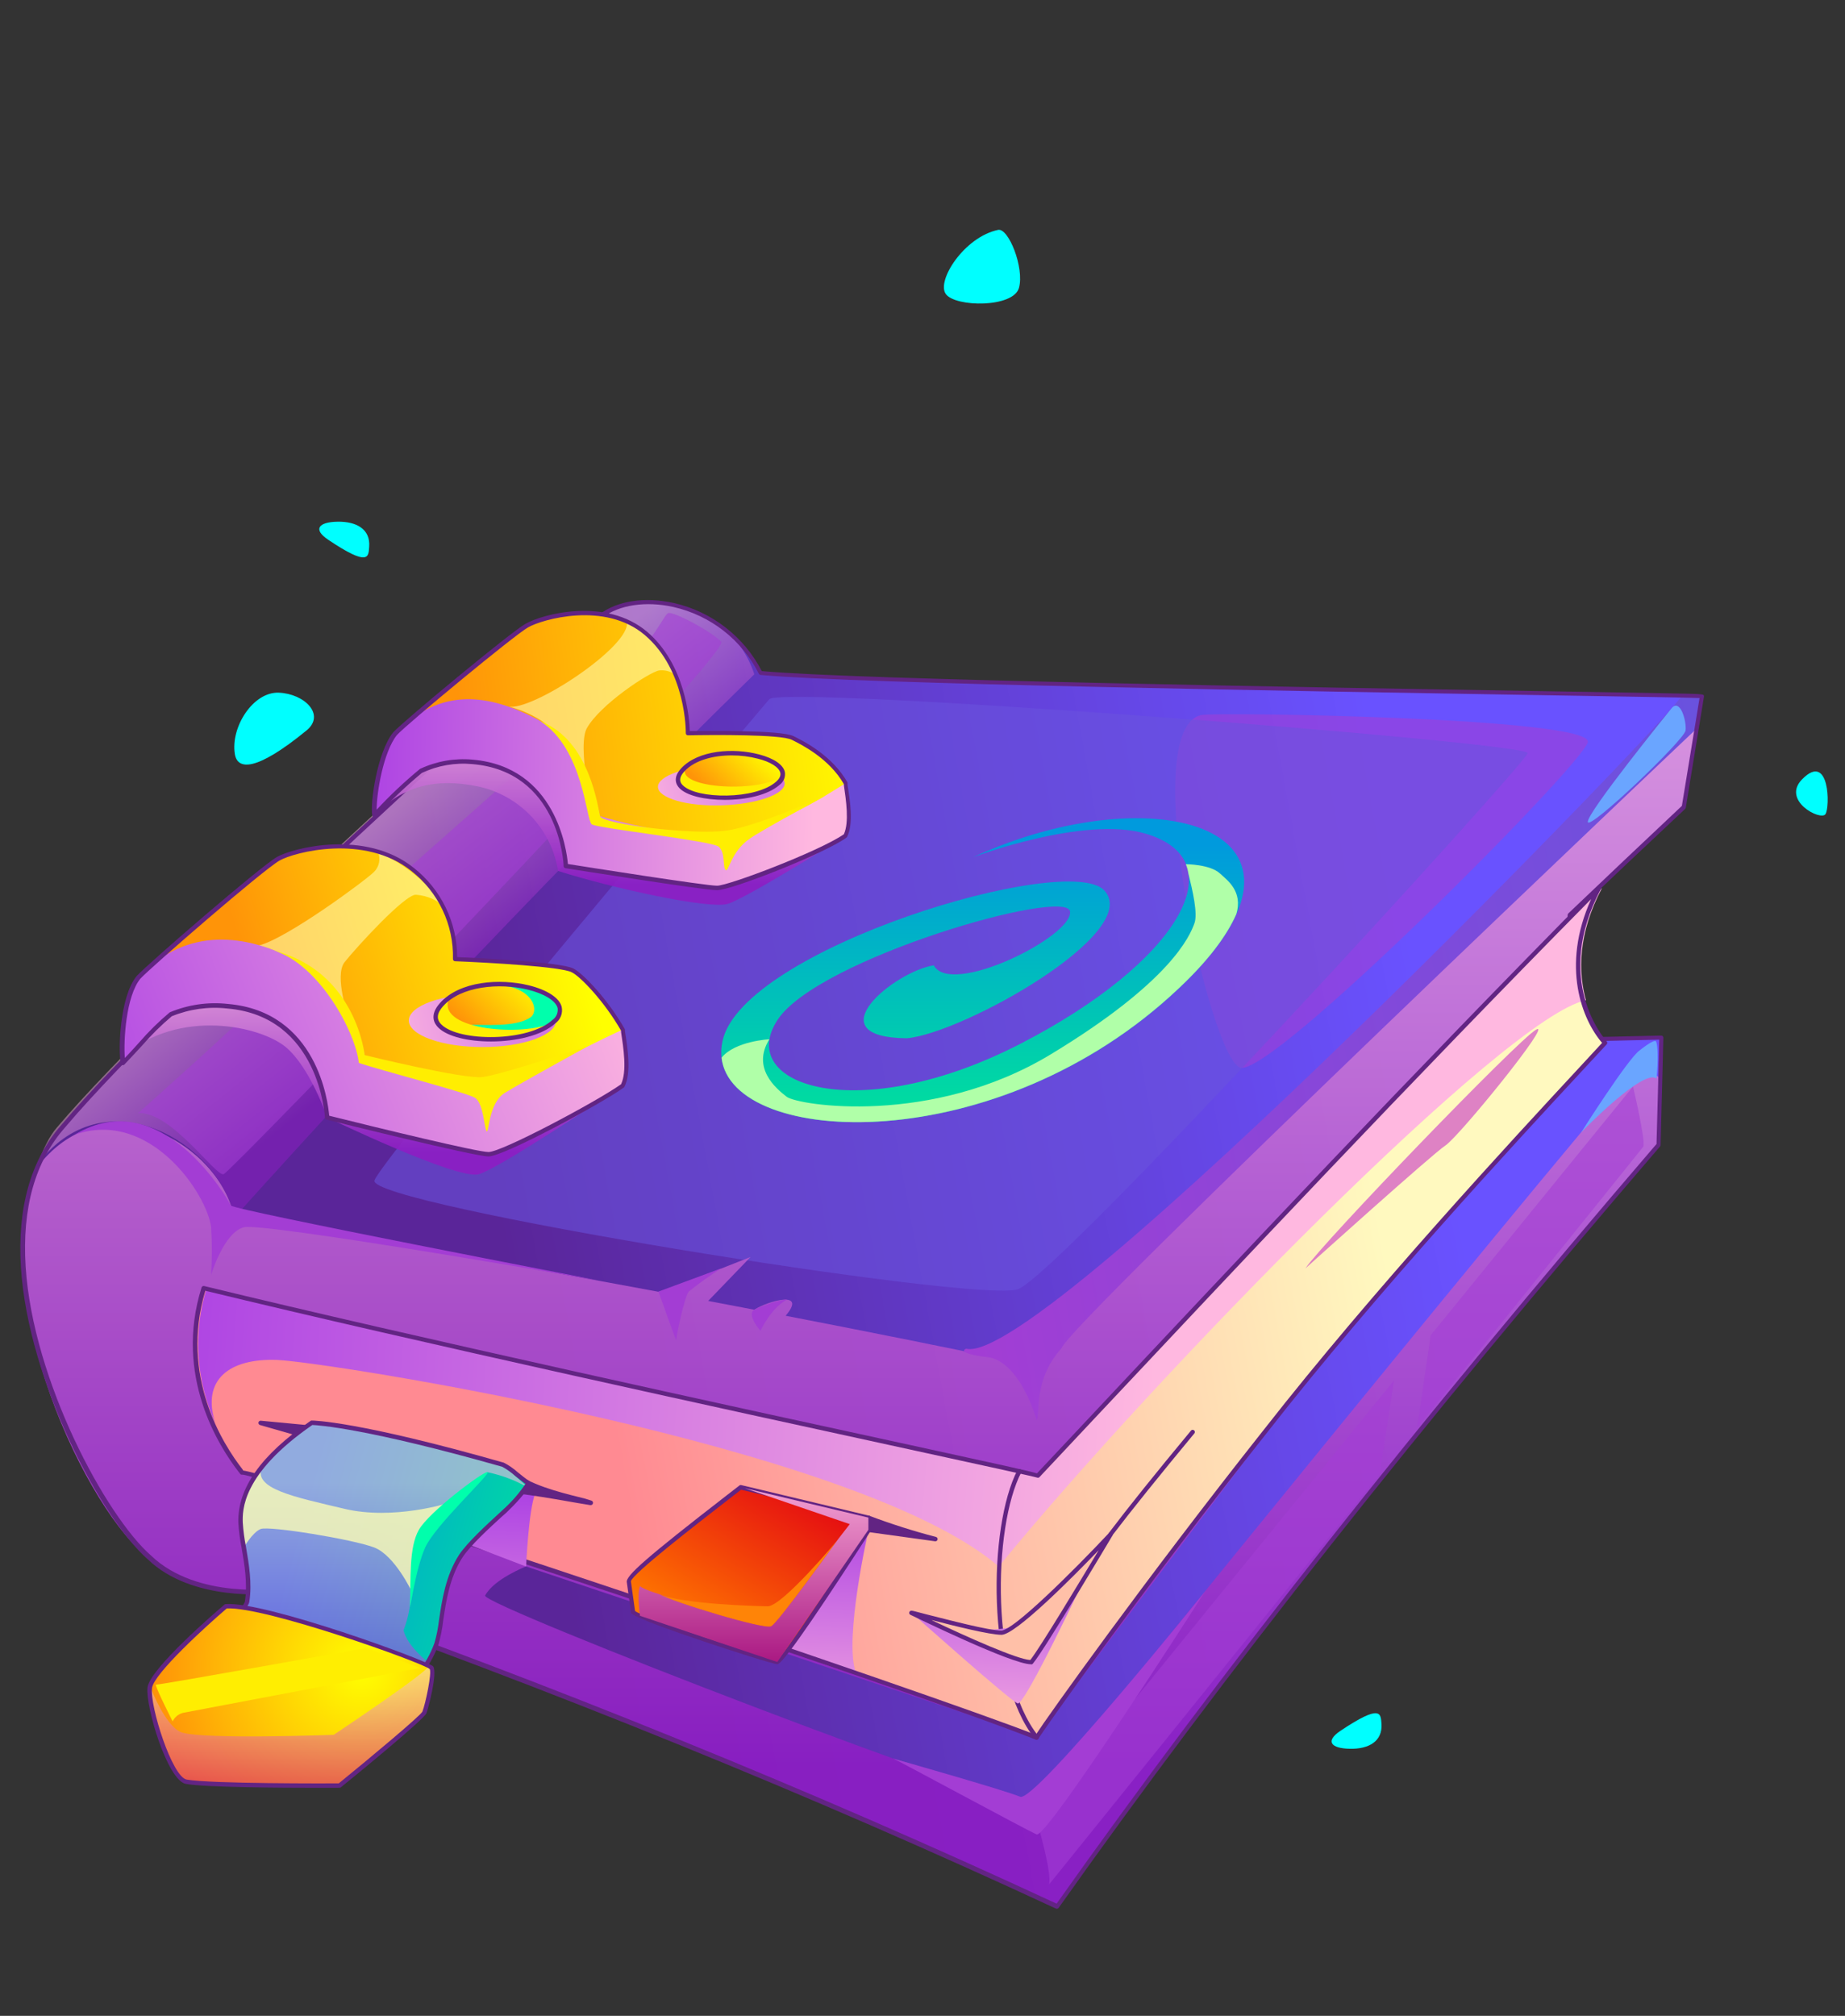 <svg width="130" height="142" viewBox="0 0 130 142" fill="none" xmlns="http://www.w3.org/2000/svg">
<rect x="0" y="0" width="130" height="142" fill="#333333" stroke="none"/>
<path d="M109.982 73.262C110.186 70.337 110.388 67.409 110.59 64.479C113.223 61.969 115.903 59.432 118.629 56.868C119.055 54.263 119.483 51.658 119.914 49.053C120.08 48.952 62.741 48.279 53.575 47.413C50.979 42.325 44.905 41.416 42.355 43.396C39.039 45.838 11.933 70.457 4.438 79.336C-3.099 87.848 6.164 105.916 10.517 109.724C13.825 112.904 19.713 112.045 19.729 112.045C39.157 118.916 57.408 126.333 74.484 134.296C86.4 117.446 100.515 99.676 116.854 80.651C116.923 78.132 116.989 75.613 117.051 73.095L109.982 73.262Z" fill="url(#paint0_linear_285_6012)"/>
<g style="mix-blend-mode:soft-light" opacity="0.57">
<path d="M84.641 50.369C80.064 51.348 85.225 74.458 87.38 75.204C89.535 75.951 111.368 54.033 111.875 52.292C112.382 50.551 85.705 50.145 84.641 50.369Z" fill="#A33DD4"/>
</g>
<g style="mix-blend-mode:soft-light" opacity="0.57">
<path d="M54.203 49.255C52.86 50.826 26.992 81.449 26.384 83.151C25.777 84.854 68.824 91.814 71.71 90.82C74.597 89.826 107.472 53.82 107.638 53.054C107.805 52.288 55.066 48.233 54.203 49.255Z" fill="#6952DE"/>
</g>
<path style="mix-blend-mode:multiply" opacity="0.5" d="M2.786 81.833C7.6 75.739 15.496 80.618 16.514 85.76C27.347 73.739 39.264 61.068 53.15 47.499C51.362 42.024 44.479 41.502 41.93 43.483C38.614 45.924 11.503 70.543 4.013 79.422C2.949 80.618 2.283 83.199 2.295 83.203C2.431 82.737 2.595 82.279 2.786 81.833Z" fill="url(#paint1_linear_285_6012)"/>
<g style="mix-blend-mode:soft-light" opacity="0.57">
<path d="M9.728 78.416C12.049 78.25 15.206 82.912 15.759 82.715C16.313 82.517 51.567 45.982 50.821 45.208C50.074 44.434 47.42 43.049 47.087 43.188C46.754 43.328 46.429 44.655 43.106 48.195C39.782 51.735 19.636 69.041 18.363 70.461C17.09 71.881 9.728 78.416 9.728 78.416Z" fill="#A33DD4"/>
</g>
<path style="mix-blend-mode:multiply" opacity="0.9" d="M118.63 56.916C119.056 54.316 119.484 51.711 119.914 49.101C98.913 69.22 86.544 81.713 73.006 96.23C67.187 95.015 61.303 93.833 55.355 92.685C56.926 90.852 54.087 91.648 53.146 92.26L49.9 91.641L52.883 88.546L46.573 91.029C36.715 89.193 26.694 87.44 16.51 85.771C15.493 80.618 7.534 76.002 2.725 82.096C-1.241 91.382 6.3 106.753 10.521 109.771C15.369 113.064 19.718 112.093 19.733 112.093C39.161 118.961 57.413 126.377 74.488 134.34C86.405 117.49 100.519 99.719 116.858 80.695C116.899 79.13 116.94 77.564 116.982 75.998C116.425 75.464 115.821 75.019 115.434 75.139C114.606 75.414 73.424 126.176 72.875 127.004C72.325 127.832 33.828 113.048 34.184 112.394C34.791 111.234 37.063 110.344 37.063 110.344L60.463 118.179L73.041 122.38L109.994 73.298L110.598 64.511C113.226 62.014 115.904 59.483 118.63 56.916Z" fill="url(#paint2_linear_285_6012)"/>
<g style="mix-blend-mode:soft-light" opacity="0.57">
<path d="M97.207 103.851C97.548 101.649 97.915 99.266 98.217 97.25L73.041 128.202C73.041 128.202 74.155 131.986 73.912 132.756L97.207 103.851Z" fill="#A33DD4"/>
<path d="M115.063 76.535L100.805 94.066C100.515 96.062 100.171 98.415 99.853 100.562C108.365 90.011 115.686 80.907 115.779 80.787C115.999 80.497 115.063 76.535 115.063 76.535Z" fill="#A33DD4"/>
</g>
<path d="M68.073 95.006C73.489 96.38 118.641 49.599 118.486 49.011C118.963 48.983 119.44 48.997 119.914 49.054L119.546 51.325C119.546 51.325 75.327 93.211 74.793 94.979C72.77 97.208 73.315 99.672 73.04 100.028C73.04 100.028 71.98 96.159 69.779 95.629C67.972 95.42 67.697 95.173 68.073 95.006Z" fill="url(#paint3_linear_285_6012)"/>
<path d="M74.484 134.454C74.463 134.46 74.44 134.46 74.418 134.454C57.201 126.453 38.792 118.978 19.702 112.219C18.901 112.324 13.512 112.827 10.417 109.847C7.205 107.042 1.998 97.408 1.475 89.295C1.208 85.074 2.168 81.692 4.331 79.235C11.86 70.302 38.854 45.784 42.247 43.276C43.481 42.321 45.439 42.023 47.486 42.48C48.805 42.779 50.042 43.364 51.111 44.192C52.18 45.02 53.056 46.072 53.676 47.273C60.505 47.892 92.212 48.415 109.279 48.697L116.986 48.829C120.027 48.883 120.027 48.883 120.062 49.018C120.067 49.038 120.067 49.06 120.062 49.08C119.633 51.688 119.206 54.293 118.781 56.896C118.774 56.929 118.758 56.96 118.734 56.984C116.026 59.526 113.318 62.072 110.737 64.552C110.544 67.405 110.346 70.257 110.145 73.107L117.044 72.948C117.065 72.947 117.087 72.95 117.107 72.958C117.127 72.966 117.145 72.979 117.16 72.995C117.188 73.025 117.203 73.065 117.202 73.107C117.14 75.627 117.075 78.146 117.005 80.663C117.004 80.699 116.99 80.733 116.966 80.76C100.086 100.415 86.231 117.961 74.608 134.373C74.596 134.396 74.578 134.416 74.557 134.43C74.535 134.444 74.51 134.453 74.484 134.454ZM19.749 111.894H19.803C38.866 118.638 57.251 126.105 74.449 134.099C86.056 117.702 99.881 100.194 116.719 80.586C116.788 78.141 116.853 75.69 116.912 73.234L110.006 73.397C109.963 73.395 109.923 73.377 109.894 73.347C109.879 73.332 109.867 73.314 109.86 73.293C109.852 73.273 109.849 73.252 109.851 73.231C110.052 70.303 110.255 67.374 110.459 64.444C110.459 64.425 110.464 64.406 110.472 64.389C110.48 64.372 110.491 64.356 110.505 64.344C113.105 61.863 115.798 59.314 118.506 56.768C118.919 54.237 119.334 51.706 119.752 49.173C118.909 49.138 114.796 49.072 109.306 48.98C92.166 48.697 60.258 48.171 53.591 47.544C53.565 47.542 53.54 47.532 53.518 47.518C53.497 47.503 53.479 47.483 53.468 47.459C52.874 46.28 52.026 45.247 50.986 44.434C49.946 43.621 48.739 43.049 47.451 42.758C45.517 42.325 43.617 42.607 42.468 43.497C39.063 46.004 12.111 70.484 4.59 79.413C2.477 81.793 1.545 85.097 1.808 89.237C2.323 97.273 7.472 106.806 10.649 109.584C13.899 112.703 19.61 111.906 19.729 111.875L19.749 111.894Z" fill="#622483"/>
<path style="mix-blend-mode:multiply" opacity="0.9" d="M26.38 57.402C28.399 55.386 30.636 54.783 33.638 55.39C35.08 55.688 36.396 56.418 37.411 57.483C38.427 58.549 39.093 59.898 39.322 61.352C43.094 62.552 49.938 64.061 51.266 63.674C52.593 63.287 59.599 58.876 59.599 58.876C59.599 58.876 33.48 42.916 26.38 57.402Z" fill="url(#paint4_linear_285_6012)"/>
<path style="mix-blend-mode:multiply" opacity="0.9" d="M8.609 74.434C12.66 70.952 18.39 72.306 20.131 73.757C21.872 75.208 23.049 78.717 23.049 78.717C23.049 78.717 32.253 83.163 33.747 82.714C35.24 82.265 43.106 76.988 43.106 76.988L14.038 69.014L8.609 74.434Z" fill="url(#paint5_linear_285_6012)"/>
<path d="M112.668 62.553C109.719 68.093 111.932 72.191 113.093 73.463C109.538 77.332 98.043 89.466 89.19 100.779C80.148 112.185 73.165 122.105 73.041 122.395C64.966 119.153 17.655 103.421 17.04 103.719C17.083 103.719 12.037 98.125 14.332 90.735C35.716 95.935 73.269 103.89 73.114 103.948C84.977 91.338 97.977 77.402 112.668 62.553Z" fill="url(#paint6_linear_285_6012)"/>
<path style="mix-blend-mode:multiply" d="M61.201 107.763C61.201 107.763 59.445 115.431 60.303 117.822C60.447 118.232 54.09 115.71 54.09 115.71L61.201 107.763Z" fill="url(#paint7_linear_285_6012)"/>
<path style="mix-blend-mode:multiply" d="M73.347 103.948C73.498 103.874 35.944 95.935 14.56 90.735C13.594 93.864 13.807 97.239 15.16 100.222C14.2 97.177 16.162 95.683 19.497 95.796C22.832 95.908 60.428 101.773 70.375 110.351C81.383 96.887 106.121 71.587 111.747 70.461C111.198 68.492 111.17 65.764 112.881 62.553C98.19 77.402 85.19 91.338 73.347 103.948Z" fill="url(#paint8_linear_285_6012)"/>
<g style="mix-blend-mode:multiply" opacity="0.59">
<path d="M91.983 89.346C93.229 87.492 106.972 73.239 108.233 72.531C109.495 71.823 102.852 80.013 101.853 80.683C100.855 81.352 91.983 89.346 91.983 89.346Z" fill="#C730C7"/>
</g>
<path d="M73.037 122.546C73.019 122.55 73.001 122.55 72.983 122.546C64.289 119.064 18.391 103.897 17.079 103.878C17.056 103.883 17.031 103.883 17.008 103.878C16.985 103.873 16.963 103.862 16.944 103.847C16.929 103.832 16.916 103.815 16.905 103.797L16.843 103.719C15.404 101.874 12.258 96.913 14.201 90.696C14.212 90.659 14.238 90.628 14.271 90.608C14.305 90.589 14.345 90.583 14.383 90.591C29.213 94.198 51.993 99.158 64.231 101.812C70.689 103.22 72.53 103.622 73.064 103.789L76.732 99.885C87.349 88.572 99.385 75.754 112.56 62.44C112.585 62.413 112.62 62.397 112.657 62.393C112.694 62.39 112.73 62.4 112.761 62.421C112.791 62.443 112.812 62.475 112.82 62.511C112.828 62.548 112.822 62.586 112.803 62.618C109.383 69.049 113.051 73.181 113.21 73.355C113.236 73.383 113.25 73.421 113.25 73.459C113.25 73.498 113.236 73.535 113.21 73.564L111.496 75.413C106.802 80.47 97.037 90.994 89.314 100.872C80.21 112.351 73.335 122.151 73.184 122.453C73.171 122.481 73.15 122.504 73.124 122.52C73.098 122.537 73.068 122.546 73.037 122.546ZM17.137 103.588C20.302 104.048 65.926 119.412 72.979 122.206C73.792 120.944 80.609 111.372 89.071 100.686C96.809 90.8 106.574 80.273 111.267 75.212C111.906 74.523 112.451 73.939 112.885 73.463C111.499 71.858 109.96 68.105 112.111 63.338C99.2 76.412 87.395 88.986 76.957 100.094L73.246 104.048C73.226 104.071 73.199 104.086 73.169 104.093C73.139 104.1 73.108 104.098 73.08 104.087C72.797 103.998 69.172 103.208 64.181 102.121C51.978 99.467 29.302 94.526 14.468 90.924C12.661 96.937 15.702 101.731 17.102 103.522C17.106 103.545 17.126 103.564 17.137 103.584V103.588Z" fill="#622483"/>
<path style="mix-blend-mode:multiply" d="M37.705 105.217C37.237 106.424 37.071 110.351 37.071 110.351L31 108.029C31 108.029 34.571 104.783 37.705 105.217Z" fill="url(#paint9_linear_285_6012)"/>
<path d="M21.958 100.567C20.023 100.389 18.363 100.223 18.363 100.223L21.629 101.167L21.958 100.567Z" fill="#622483"/>
<path d="M21.629 101.321H21.587L18.317 100.381C18.28 100.369 18.249 100.345 18.23 100.312C18.21 100.279 18.203 100.239 18.211 100.202C18.219 100.164 18.24 100.131 18.271 100.108C18.302 100.085 18.341 100.075 18.379 100.079C18.379 100.079 20.039 100.241 21.973 100.419C21.999 100.422 22.024 100.43 22.046 100.444C22.067 100.459 22.085 100.478 22.097 100.501C22.11 100.523 22.116 100.548 22.116 100.574C22.116 100.6 22.11 100.625 22.097 100.648L21.768 101.247C21.753 101.27 21.733 101.289 21.708 101.302C21.684 101.315 21.657 101.322 21.629 101.321ZM20.02 100.547L21.567 100.988L21.726 100.706L20.02 100.547Z" fill="#622483"/>
<path d="M8.656 74.876C8.497 73.978 8.571 70.318 9.743 68.856C10.517 68.039 18.433 61.16 19.598 60.498C20.762 59.837 25.742 58.587 29.061 61.245C30.019 61.989 30.789 62.947 31.308 64.042C31.828 65.138 32.082 66.34 32.052 67.552C32.052 67.552 39.33 67.846 40.328 68.345C40.986 68.674 42.723 70.504 43.88 72.551C44.065 73.711 44.375 75.507 43.88 76.482C42.146 77.72 35.414 81.306 34.42 81.306C33.425 81.306 23.049 78.718 23.049 78.718C23.049 78.718 22.751 71.456 16.03 70.887C14.664 70.729 13.28 70.925 12.01 71.456C10.811 72.427 10.076 73.437 8.656 74.876Z" fill="url(#paint10_linear_285_6012)"/>
<g style="mix-blend-mode:overlay" opacity="0.56">
<path d="M18.243 66.601C22.375 67.672 24.395 71.553 24.503 71.665C24.612 71.777 23.509 68.752 24.283 67.773C25.057 66.794 28.539 62.975 29.312 63.029C30.086 63.084 31.05 63.44 31.32 64.093C30.086 61.536 26.678 60.008 26.627 59.996C26.73 60.234 26.759 60.498 26.709 60.753C26.659 61.008 26.534 61.242 26.349 61.424C25.668 62.089 20.17 66.129 18.243 66.601Z" fill="#FFFFB5"/>
</g>
<path style="mix-blend-mode:multiply" d="M8.656 74.876C10.056 73.437 10.811 72.427 12.022 71.456C13.288 70.927 14.668 70.731 16.03 70.887C22.751 71.456 23.049 78.718 23.049 78.718C23.049 78.718 33.422 81.306 34.42 81.306C35.418 81.306 42.158 77.72 43.88 76.482C44.375 75.507 44.147 73.719 43.88 72.551C43.81 72.427 35.368 76.869 34.641 76.807C33.7 76.749 31.054 76.087 25.742 74.536C25.463 72.988 23.807 69.165 20.816 67.618C17.384 65.846 13.233 65.184 9.743 68.836L9.523 69.161C8.563 70.798 8.528 74.04 8.656 74.876Z" fill="url(#paint11_linear_285_6012)"/>
<path d="M34.42 81.462C33.414 81.462 23.435 78.974 23.01 78.869C22.978 78.86 22.95 78.841 22.93 78.816C22.909 78.79 22.896 78.759 22.894 78.726C22.894 78.653 22.507 71.592 16.018 71.042C14.688 70.894 13.342 71.082 12.103 71.588C11.355 72.218 10.658 72.906 10.018 73.646C9.654 74.033 9.244 74.493 8.768 74.985C8.748 75.005 8.722 75.02 8.694 75.028C8.666 75.035 8.637 75.035 8.609 75.027C8.582 75.018 8.558 75.002 8.54 74.98C8.521 74.958 8.509 74.932 8.505 74.904C8.327 73.905 8.439 70.234 9.623 68.76C10.397 67.908 18.359 61.022 19.52 60.364C20.592 59.749 25.73 58.383 29.158 61.138C30.108 61.886 30.877 62.841 31.405 63.929C31.934 65.017 32.209 66.211 32.21 67.421C33.301 67.467 39.453 67.75 40.397 68.222C41.082 68.566 42.831 70.4 44.015 72.478C44.024 72.495 44.03 72.513 44.034 72.532V72.644C44.22 73.805 44.502 75.569 43.999 76.556C43.989 76.578 43.973 76.597 43.953 76.61C42.382 77.74 35.499 81.462 34.42 81.462ZM23.199 78.595C26.813 79.496 33.646 81.152 34.42 81.152C35.36 81.152 41.995 77.624 43.76 76.378C44.193 75.472 43.926 73.801 43.76 72.691V72.602C42.622 70.601 40.92 68.798 40.277 68.485C39.504 68.098 34.571 67.812 32.063 67.711C32.042 67.711 32.022 67.706 32.003 67.697C31.984 67.688 31.967 67.676 31.953 67.66C31.94 67.644 31.929 67.626 31.923 67.606C31.916 67.586 31.914 67.565 31.916 67.545C31.944 66.356 31.692 65.177 31.183 64.102C30.674 63.027 29.921 62.086 28.984 61.354C25.68 58.712 20.727 60.031 19.698 60.619C18.537 61.277 10.656 68.113 9.882 68.949C8.88 70.199 8.698 73.275 8.795 74.524C9.182 74.138 9.511 73.751 9.812 73.426C10.467 72.669 11.182 71.965 11.948 71.321C11.958 71.311 11.97 71.305 11.983 71.302C13.273 70.766 14.677 70.566 16.065 70.721C22.348 71.267 23.118 77.647 23.195 78.595H23.199Z" fill="#622483"/>
<path d="M26.38 57.403C26.233 56.563 26.728 53.054 27.827 51.68C28.535 50.907 36.01 44.693 37.112 44.07C38.215 43.447 42.645 42.19 45.516 44.627C48.553 47.208 48.46 51.653 48.46 51.653C48.46 51.653 54.914 51.518 55.846 51.986C56.462 52.295 58.508 53.274 59.592 55.193C59.766 56.281 60.056 57.964 59.592 58.877C57.967 60.038 51.467 62.552 50.534 62.552C49.602 62.552 39.879 61.005 39.879 61.005C39.879 61.005 39.6 54.199 33.301 53.654C32.049 53.537 30.789 53.761 29.653 54.3C28.497 55.263 27.404 56.3 26.38 57.403Z" fill="url(#paint12_linear_285_6012)"/>
<g style="mix-blend-mode:overlay" opacity="0.56">
<path d="M35.809 49.762C39.976 50.799 41.279 54.625 41.279 54.625C41.279 54.625 40.892 52.161 41.334 51.325C42.251 49.642 45.787 47.321 46.445 47.228C46.849 47.182 47.255 47.291 47.582 47.533C47.582 47.533 45.996 44.183 44.166 43.788C44.541 45.483 37.395 50.176 35.809 49.762Z" fill="#FFFFB5"/>
</g>
<path style="mix-blend-mode:multiply" d="M26.38 57.403C27.369 56.332 28.429 55.328 29.552 54.397C30.711 53.827 32.001 53.574 33.29 53.666C39.588 54.196 39.867 61.017 39.867 61.017C39.867 61.017 49.59 62.565 50.522 62.565C51.455 62.565 57.955 60.05 59.58 58.889C60.044 57.976 59.831 56.3 59.58 55.206C59.514 55.086 56.655 57.38 51.675 58.931C48.491 58.877 45.328 58.393 42.273 57.492C42.014 56.037 40.583 52.075 37.774 50.629C34.559 48.969 31.092 48.272 27.826 51.693L27.618 51.998C26.712 53.511 26.244 56.606 26.38 57.403Z" fill="url(#paint13_linear_285_6012)"/>
<path d="M50.523 62.708C49.587 62.708 40.243 61.218 39.844 61.16C39.809 61.154 39.777 61.137 39.753 61.11C39.729 61.083 39.715 61.049 39.713 61.014C39.713 60.739 39.365 54.336 33.279 53.825C32.059 53.712 30.832 53.927 29.723 54.448C28.581 55.399 27.501 56.424 26.492 57.516C26.472 57.536 26.446 57.55 26.419 57.557C26.39 57.564 26.361 57.563 26.334 57.555C26.307 57.547 26.282 57.531 26.264 57.51C26.245 57.489 26.233 57.462 26.229 57.435C26.071 56.533 26.585 52.989 27.703 51.589C28.477 50.749 35.972 44.543 37.024 43.943C38.235 43.251 42.7 42.047 45.605 44.512C48.314 46.833 48.581 50.672 48.6 51.499C49.618 51.499 55.019 51.41 55.905 51.852L55.959 51.879C56.621 52.208 58.64 53.214 59.716 55.121C59.718 55.139 59.718 55.157 59.716 55.175V55.28C59.89 56.374 60.157 58.023 59.685 58.951C59.675 58.973 59.659 58.992 59.639 59.005C58.095 60.131 51.533 62.708 50.523 62.708ZM40.015 60.863C41.137 61.041 49.687 62.391 50.523 62.391C51.359 62.391 57.774 59.942 59.461 58.766C59.847 57.918 59.611 56.355 59.461 55.318V55.237C58.428 53.43 56.485 52.463 55.847 52.142L55.793 52.115C55.058 51.728 50.264 51.763 48.476 51.797C48.435 51.797 48.395 51.782 48.364 51.755C48.35 51.739 48.338 51.721 48.331 51.701C48.324 51.681 48.321 51.66 48.322 51.639C48.322 51.596 48.376 47.236 45.431 44.733C42.626 42.349 38.204 43.622 37.206 44.195C36.208 44.767 28.733 50.95 27.966 51.778C27.007 52.974 26.531 55.883 26.539 57.036C27.487 56.02 28.5 55.066 29.572 54.181L29.607 54.157C30.756 53.62 32.027 53.397 33.29 53.511C39.183 54.007 39.934 59.922 40.015 60.863Z" fill="#622483"/>
<path d="M36.386 105.043C38.32 105.271 39.868 105.592 41.597 105.871C40.982 105.611 37.45 105.027 35.995 103.7C35.136 104.281 36.386 105.043 36.386 105.043Z" fill="#622483"/>
<path d="M41.613 106.024H41.589C41.009 105.932 40.456 105.835 39.899 105.738C38.807 105.549 37.678 105.351 36.382 105.2C36.36 105.196 36.339 105.188 36.32 105.177C36.242 105.131 35.546 104.705 35.546 104.183C35.551 104.056 35.589 103.932 35.657 103.825C35.725 103.718 35.82 103.63 35.933 103.571C35.96 103.551 35.993 103.54 36.028 103.54C36.062 103.54 36.095 103.551 36.122 103.571C37.19 104.55 39.423 105.119 40.765 105.452C41.078 105.522 41.387 105.609 41.69 105.715C41.724 105.729 41.752 105.756 41.768 105.789C41.785 105.823 41.788 105.861 41.779 105.897C41.772 105.935 41.751 105.969 41.72 105.992C41.689 106.016 41.651 106.027 41.613 106.024ZM36.451 104.891C37.256 104.988 37.999 105.096 38.699 105.216C37.724 104.944 36.806 104.497 35.991 103.896C35.947 103.929 35.912 103.97 35.886 104.017C35.861 104.065 35.846 104.117 35.844 104.171C35.863 104.457 36.266 104.771 36.451 104.891Z" fill="#622483"/>
<path d="M14.362 115.765C14.362 115.765 17.295 113.555 17.407 112.824C17.721 110.804 16.982 108.638 16.947 107.257C16.912 105.875 17.376 103.388 21.977 100.223C21.977 100.223 25.072 100.223 35.468 103.186C35.94 103.391 36.547 104.014 37.232 104.471C37.12 104.858 36.195 105.871 35.565 106.46C35.22 106.8 33.166 108.568 32.469 109.621C31.108 111.725 31.077 114.867 30.655 116.066C29.548 119.204 26.12 121.247 25.625 121.259C25.13 121.27 15.832 118.26 15.832 118.26C15.832 118.26 14.618 116.531 14.362 115.765Z" fill="url(#paint14_linear_285_6012)"/>
<path style="mix-blend-mode:multiply" opacity="0.57" d="M35.449 103.185C35.449 103.185 25.389 100.222 21.957 100.222C21.721 100.098 18.363 102.93 17.643 104.52C17.163 105.35 16.922 106.297 16.947 107.256C16.982 108.637 17.721 110.804 17.407 112.823C17.295 113.554 14.362 115.764 14.362 115.764C14.618 116.537 28.805 119.018 30.144 117.075C30.144 117.075 28.709 115.988 28.434 114.835C29.169 113.051 29.069 110.343 29.243 109.418C29.761 106.637 34.35 103.708 34.35 103.708C35.355 103.917 36.321 104.283 37.213 104.791L35.449 103.185Z" fill="url(#paint15_linear_285_6012)"/>
<g style="mix-blend-mode:soft-light" opacity="0.78">
<path d="M18.487 103.286C17.713 104.869 20.77 105.449 24.256 106.281C27.742 107.113 31.607 105.871 31.607 105.871C31.607 105.871 29.939 107.418 29.591 108.413C29.243 109.407 29.022 112.135 29.022 112.135C29.022 112.135 27.827 109.581 26.376 109.012C24.925 108.444 18.947 107.465 18.363 107.708C17.779 107.952 17.179 109.012 17.179 109.012C17.179 109.012 16.034 105.604 18.487 103.286Z" fill="#FFFFB5"/>
</g>
<path d="M25.63 121.412C25.092 121.412 16.731 118.704 15.791 118.41C15.759 118.398 15.731 118.376 15.713 118.348C15.663 118.278 14.475 116.591 14.216 115.81C14.206 115.779 14.205 115.746 14.215 115.716C14.225 115.685 14.244 115.658 14.27 115.639C15.384 114.8 17.18 113.287 17.257 112.799C17.454 111.523 17.222 110.192 17.021 109.016C16.904 108.436 16.828 107.849 16.793 107.259C16.731 104.833 18.395 102.488 21.873 100.097C21.897 100.078 21.927 100.067 21.958 100.066C22.089 100.066 25.212 100.101 35.5 103.034C35.856 103.219 36.187 103.447 36.486 103.715C36.749 103.928 37.02 104.148 37.31 104.342C37.338 104.36 37.358 104.386 37.37 104.417C37.381 104.447 37.382 104.481 37.372 104.512C37.233 104.988 36.161 106.102 35.662 106.57L35.275 106.911C34.579 107.549 33.128 108.872 32.59 109.704C31.685 111.097 31.429 112.799 31.224 114.188C31.16 114.743 31.051 115.292 30.899 115.829C29.766 119.044 26.183 121.396 25.626 121.412H25.63ZM15.957 118.131C19.663 119.33 25.266 121.099 25.63 121.102C25.993 121.106 29.499 118.874 30.617 115.724C30.764 115.208 30.869 114.68 30.93 114.146C31.139 112.738 31.402 110.985 32.342 109.534C32.903 108.671 34.374 107.329 35.078 106.682C35.248 106.528 35.376 106.412 35.441 106.346C36.043 105.807 36.576 105.196 37.028 104.527C36.769 104.346 36.525 104.141 36.289 103.959C36.015 103.714 35.714 103.501 35.391 103.324C25.85 100.616 22.438 100.395 22.008 100.38C17.021 103.827 17.083 106.404 17.106 107.251C17.143 107.827 17.218 108.399 17.331 108.965C17.536 110.165 17.772 111.523 17.567 112.834C17.454 113.554 15.114 115.376 14.553 115.806C14.951 116.614 15.414 117.389 15.938 118.123L15.957 118.131Z" fill="#622483"/>
<path d="M68.568 60.382C81.336 54.497 94.982 58.312 83.108 69.582C69.547 82.451 49.308 80.659 50.91 73.328C52.33 66.828 75.227 59.975 77.804 62.718C80.57 65.663 67.879 72.778 63.898 73.138C57.348 73.076 63.012 68.433 65.794 68C67.005 70.259 75.629 65.942 75.397 64.208C75.165 62.475 57.619 67.524 54.787 71.842C51.769 76.446 60.459 79.41 71.888 73.532C82.969 67.833 87.194 60.637 80.725 58.726C76.384 57.437 68.568 60.382 68.568 60.382Z" fill="url(#paint16_linear_285_6012)"/>
<g style="mix-blend-mode:color-dodge">
<path d="M85.971 61.539C85.267 60.877 83.564 60.877 83.564 60.877V60.9C83.643 61.098 83.699 61.305 83.731 61.515C84.04 62.769 84.404 64.347 84.164 65.028C83.831 65.969 82.45 69.18 74.035 74.272C65.62 79.363 56.214 77.866 55.428 77.258C54.643 76.651 52.96 75.223 54.21 73.208C54.21 73.208 51.788 73.328 50.84 74.508C51.556 80.814 70.301 81.731 83.1 69.582C85.154 67.648 86.443 65.907 87.104 64.413C87.611 62.769 86.439 61.98 85.971 61.539Z" fill="#B0FFA8"/>
</g>
<path d="M61.202 106.904L52.179 104.745C49.192 107.067 44.081 110.97 44.302 111.411L44.596 113.52C44.82 113.961 54.338 117.06 54.783 117.06C55.228 117.06 61.202 107.747 61.202 107.747V106.904Z" fill="url(#paint17_linear_285_6012)"/>
<path d="M54.783 117.23C54.496 117.23 51.564 116.293 49.556 115.616C44.638 113.96 44.526 113.701 44.46 113.604C44.456 113.588 44.456 113.571 44.46 113.554L44.166 111.461C44.062 111.012 45.582 109.693 51.208 105.332L52.102 104.64C52.119 104.625 52.14 104.615 52.162 104.61C52.184 104.606 52.207 104.607 52.229 104.613L61.252 106.772C61.286 106.779 61.316 106.797 61.338 106.824C61.36 106.851 61.372 106.884 61.372 106.919V107.762C61.372 107.792 61.364 107.822 61.349 107.847C58.582 112.126 55.216 117.23 54.783 117.23ZM44.746 113.481C45.265 113.945 54.032 116.824 54.756 116.928C55.266 116.564 58.857 111.124 61.047 107.727V107.05L52.218 104.938L51.382 105.584C48.844 107.553 44.603 110.842 44.452 111.387L44.746 113.481Z" fill="#622483"/>
<path d="M15.918 113.152C18.626 112.947 30.156 117.145 30.403 117.477C30.651 117.81 30.071 120.217 29.908 120.635C29.746 121.052 23.93 125.78 23.93 125.78C23.93 125.78 14.966 125.835 13.132 125.51C11.971 125.304 10.397 120.193 10.563 118.89C10.729 117.586 15.918 113.152 15.918 113.152Z" fill="url(#paint18_radial_285_6012)"/>
<g style="mix-blend-mode:color-dodge">
<path d="M10.974 118.673C11.14 118.716 25.788 116.085 25.788 116.085L29.599 117.497C29.599 117.497 13.349 120.565 12.912 120.654C12.75 120.692 12.599 120.766 12.469 120.87C12.34 120.975 12.236 121.107 12.165 121.258C12.165 121.258 11.016 119.006 10.974 118.673Z" fill="#FFEE01"/>
</g>
<path style="mix-blend-mode:multiply" opacity="0.6" d="M23.513 122.205C23.513 122.205 14.335 122.546 12.796 122.035C12.022 121.772 11.14 120.251 10.583 118.804C10.581 118.833 10.581 118.861 10.583 118.889C10.416 120.193 11.979 125.304 13.152 125.509C14.986 125.834 23.95 125.78 23.95 125.78C23.95 125.78 29.754 121.048 29.928 120.634C30.102 120.22 30.729 117.686 30.206 117.35C30.222 117.737 23.513 122.205 23.513 122.205Z" fill="url(#paint19_linear_285_6012)"/>
<path d="M22.457 125.939C19.826 125.939 14.491 125.908 13.102 125.664C11.798 125.436 10.239 120.186 10.393 118.87C10.548 117.555 15.268 113.492 15.81 113.036C15.835 113.014 15.866 113.001 15.899 112.997C18.689 112.784 30.246 117.017 30.52 117.385C30.849 117.822 30.172 120.371 30.044 120.689C29.87 121.122 25.015 125.107 24.02 125.9C23.993 125.923 23.959 125.936 23.924 125.935L22.457 125.939ZM15.976 113.303C14.518 114.552 10.842 117.895 10.711 118.909C10.548 120.182 12.131 125.181 13.156 125.359C14.882 125.66 23.115 125.629 23.869 125.626C26.075 123.83 29.588 120.898 29.762 120.573C29.979 120.027 30.443 117.826 30.276 117.57C29.708 117.098 18.666 113.156 15.98 113.303H15.976Z" fill="#622483"/>
<path d="M73.041 122.549C73.018 122.548 72.996 122.542 72.975 122.532C72.955 122.522 72.936 122.508 72.921 122.491C69.474 118.158 69.636 107.522 71.687 103.564C71.697 103.546 71.709 103.53 71.725 103.517C71.74 103.504 71.758 103.494 71.778 103.488C71.797 103.482 71.818 103.479 71.838 103.481C71.858 103.483 71.878 103.489 71.896 103.498C71.914 103.507 71.93 103.52 71.943 103.536C71.956 103.551 71.966 103.569 71.972 103.589C71.978 103.608 71.981 103.629 71.979 103.649C71.977 103.669 71.971 103.689 71.962 103.707C69.946 107.599 69.78 118.046 73.165 122.298C73.189 122.33 73.2 122.371 73.195 122.411C73.19 122.452 73.169 122.489 73.138 122.514C73.111 122.537 73.077 122.55 73.041 122.549Z" fill="#622483"/>
<path style="mix-blend-mode:multiply" d="M33.994 73.757C36.859 73.757 39.182 72.92 39.182 71.888C39.182 70.856 36.859 70.019 33.994 70.019C31.129 70.019 28.806 70.856 28.806 71.888C28.806 72.92 31.129 73.757 33.994 73.757Z" fill="url(#paint20_linear_285_6012)"/>
<path d="M31.112 70.763C28.821 73.329 36.687 74.114 39.032 71.963C41.376 69.812 33.677 67.908 31.112 70.763Z" fill="url(#paint21_linear_285_6012)"/>
<g style="mix-blend-mode:screen">
<path d="M33.244 69.559C37.322 68.762 38.161 71.107 37.376 71.668C36.347 72.387 33.998 72.159 33.244 72.198C33.004 72.585 39.597 73.269 39.457 71.265C39.318 69.261 35.724 69.277 33.244 69.559Z" fill="#00FFAC"/>
</g>
<path d="M31.673 70.268C31.638 70.302 31.142 70.728 31.112 70.763C29.305 72.786 33.82 73.703 36.958 72.941C37.519 72.713 38.118 72.442 38.737 72.121C36.47 73.038 30.581 72.469 31.673 70.268Z" fill="#FFEE01"/>
<path d="M34.594 73.364C33.015 73.364 31.529 73.027 30.887 72.392C30.601 72.114 30.237 71.514 30.995 70.663C32.392 69.096 35.221 68.914 37.256 69.409C38.552 69.727 39.426 70.295 39.577 70.93C39.623 71.146 39.604 71.372 39.524 71.578C39.443 71.784 39.304 71.962 39.124 72.091C38.176 72.953 36.331 73.364 34.594 73.364ZM31.228 70.868C30.771 71.379 30.732 71.804 31.104 72.172C32.346 73.394 37.228 73.406 38.927 71.847C39.06 71.755 39.164 71.627 39.229 71.479C39.293 71.331 39.314 71.167 39.291 71.007C39.155 70.493 38.347 69.994 37.182 69.711C35.17 69.224 32.481 69.463 31.228 70.872V70.868Z" fill="#622483"/>
<path style="mix-blend-mode:multiply" d="M55.285 55.181C55.305 55.955 53.324 56.644 50.859 56.729C48.395 56.814 46.379 56.218 46.359 55.437C46.34 54.655 48.321 53.974 50.786 53.889C53.25 53.804 55.262 54.404 55.285 55.181Z" fill="url(#paint22_linear_285_6012)"/>
<path d="M48.12 54.218C46.186 56.292 52.821 56.927 54.798 55.186C56.775 53.444 50.271 51.912 48.12 54.218Z" fill="url(#paint23_linear_285_6012)"/>
<path d="M55.15 54.633C53.517 55.96 47.025 55.499 48.461 53.917C48.338 54.007 48.224 54.108 48.12 54.219C46.186 56.293 52.821 56.927 54.798 55.186C54.977 55.048 55.101 54.853 55.15 54.633Z" fill="#FFEE01"/>
<path d="M51.065 56.347C49.688 56.347 48.395 56.057 47.877 55.523C47.653 55.291 47.37 54.799 48.005 54.114C49.196 52.838 51.672 52.66 53.499 53.147C54.524 53.418 55.178 53.863 55.298 54.37C55.33 54.546 55.31 54.727 55.242 54.893C55.173 55.058 55.058 55.2 54.911 55.302C54.091 56.018 52.532 56.347 51.065 56.347ZM51.564 53.213C50.268 53.213 48.964 53.542 48.233 54.327C47.699 54.896 48.001 55.205 48.101 55.306C49.076 56.312 53.251 56.339 54.679 55.07C54.926 54.853 55.027 54.641 54.981 54.439C54.892 54.053 54.288 53.666 53.406 53.445C52.804 53.29 52.185 53.212 51.564 53.213Z" fill="#622483"/>
<path d="M19.311 66.96C22.542 67.981 25.073 72.763 25.282 74.876C26.732 75.371 32.834 76.95 33.457 77.325C34.08 77.7 34.122 79.523 34.289 79.689C34.455 79.856 34.412 77.697 35.577 76.981C36.742 76.265 41.083 73.886 41.33 73.746C41.578 73.607 35.368 75.712 33.998 75.87C32.629 76.029 25.695 74.323 25.695 74.323C25.695 74.323 25.1 68.446 19.311 66.96Z" fill="#FFEE01"/>
<path d="M5.274 79.928C10.556 78.082 14.599 84.118 14.873 86.451C14.946 87.572 14.946 88.696 14.873 89.817C14.873 89.817 15.767 86.795 17.195 86.451C18.623 86.107 41.833 90.138 42.243 90.212C42.653 90.285 16.402 85.236 16.266 84.919C16.131 84.602 11.395 76.237 5.274 79.928Z" fill="#A33DD4"/>
<path d="M46.395 90.982C46.395 90.982 47.694 94.635 47.656 94.426C47.617 94.217 48.236 91.331 48.526 90.982C49.261 90.395 50.026 89.849 50.821 89.346L46.395 90.982Z" fill="#A33DD4"/>
<path d="M55.436 91.555C54.276 92.197 53.583 93.749 53.583 93.749C53.583 93.749 52.566 92.588 53.15 92.263C53.734 91.938 55.204 91.497 55.436 91.555Z" fill="#A33DD4"/>
<path d="M61.201 106.904C62.742 107.486 64.312 107.985 65.906 108.402L61.201 107.748V106.904Z" fill="#622483"/>
<path d="M65.906 108.571H65.883L61.182 107.921C61.145 107.916 61.111 107.897 61.086 107.869C61.061 107.84 61.047 107.804 61.047 107.766V106.904C61.047 106.878 61.054 106.853 61.066 106.831C61.078 106.809 61.096 106.79 61.117 106.776C61.139 106.765 61.163 106.759 61.188 106.759C61.213 106.759 61.237 106.765 61.26 106.776C62.794 107.354 64.358 107.851 65.945 108.265C65.983 108.274 66.016 108.296 66.038 108.328C66.06 108.359 66.069 108.398 66.064 108.436C66.06 108.474 66.041 108.509 66.012 108.534C65.982 108.559 65.945 108.572 65.906 108.571ZM61.356 107.631L63.74 107.96C62.966 107.72 62.088 107.437 61.356 107.147V107.631Z" fill="#622483"/>
<path d="M62.931 123.876C63.225 123.985 72.317 128.906 73.04 129.223C73.764 129.541 84.891 112.134 84.891 112.134C84.891 112.134 72.897 127.01 71.884 126.569C70.87 126.128 62.931 123.876 62.931 123.876Z" fill="#A33DD4"/>
<path d="M115.539 73.986C114.765 74.481 111.352 79.847 111.422 79.762C111.492 79.677 115.806 75.236 116.715 75.975C116.862 74.644 116.8 73.584 116.688 73.363C116.576 73.142 115.539 73.986 115.539 73.986Z" fill="#6AA5FF"/>
<path d="M117.779 49.893C117.562 50.164 111.798 57.272 111.879 57.902C111.96 58.533 118.681 52.122 118.766 51.46C118.851 50.799 118.379 49.162 117.779 49.893Z" fill="#6AA5FF"/>
<path d="M38.072 50.803C41.121 52.757 41.291 57.79 41.698 58.069C42.104 58.347 50.132 59.23 50.631 59.636C51.13 60.042 50.906 61.056 51.126 61.276C51.347 61.497 51.459 60.015 52.844 59.063C53.812 58.398 57.998 56.15 58.168 56.049C58.338 55.949 53.525 58.177 51.184 58.51C48.844 58.843 42.444 58.038 42.286 57.5C42.127 56.962 41.601 52.161 38.072 50.803Z" fill="#FFEE01"/>
<g style="mix-blend-mode:screen">
<path d="M46.495 112.32C48.209 112.993 53.072 113.136 54.09 113.152C55.108 113.167 59.004 108.509 59.058 108.424C59.112 108.339 54.837 114.316 54.338 114.568C53.839 114.819 47.327 112.823 46.495 112.32Z" fill="#FF8407"/>
</g>
<path style="mix-blend-mode:multiply" d="M52.485 104.834L59.875 107.364L59.059 108.417C59.113 108.347 54.837 114.309 54.338 114.561C53.839 114.812 47.328 112.824 46.496 112.313C46.757 112.409 47.024 112.487 47.297 112.545C46.206 112.243 45.362 111.953 45.095 111.736C44.875 112.235 45.095 113.822 45.095 113.822L54.768 117.076L61.187 107.763V106.904L52.485 104.834Z" fill="url(#paint24_linear_285_6012)"/>
<path style="mix-blend-mode:multiply" d="M64.22 113.602C64.22 113.602 71.207 119.835 71.71 119.993C72.213 120.152 76.527 110.955 76.527 110.955C76.527 110.955 73.211 117.401 64.22 113.602Z" fill="url(#paint25_linear_285_6012)"/>
<path d="M64.22 113.6C64.549 113.643 69.327 115.001 70.557 115.001C71.788 115.001 78.249 108.083 78.249 108.083C78.249 108.083 73.529 116.049 72.658 117.075C71.385 117.125 64.22 113.6 64.22 113.6Z" fill="#FFC0A8"/>
<path d="M72.634 117.234C71.269 117.234 64.44 113.883 64.15 113.752C64.116 113.737 64.09 113.71 64.075 113.676C64.06 113.643 64.057 113.605 64.068 113.57C64.08 113.535 64.103 113.505 64.134 113.485C64.165 113.466 64.202 113.457 64.239 113.462C64.331 113.462 64.625 113.555 65.283 113.721C66.831 114.108 69.667 114.862 70.557 114.862C71.385 114.862 75.544 110.753 78.136 107.991C78.163 107.965 78.198 107.949 78.235 107.947C78.272 107.944 78.309 107.955 78.339 107.978C78.368 108.001 78.389 108.033 78.396 108.07C78.404 108.106 78.398 108.144 78.38 108.177C78.186 108.502 73.629 116.166 72.778 117.191C72.764 117.208 72.747 117.222 72.728 117.231C72.708 117.241 72.687 117.246 72.665 117.246L72.634 117.234ZM65.67 114.139C68.197 115.338 71.663 116.886 72.596 116.936C73.315 116.019 76.078 111.419 77.416 109.198C75.521 111.167 71.551 115.16 70.568 115.16C69.713 115.156 67.256 114.537 65.659 114.123L65.67 114.139Z" fill="#622483"/>
<path d="M78.249 108.239C78.215 108.238 78.183 108.227 78.156 108.208C78.123 108.183 78.101 108.146 78.095 108.106C78.09 108.065 78.1 108.024 78.125 107.991C79.46 106.227 81.409 103.797 83.928 100.764C83.956 100.737 83.992 100.722 84.03 100.721C84.068 100.72 84.105 100.732 84.135 100.757C84.164 100.781 84.183 100.816 84.189 100.853C84.194 100.891 84.185 100.929 84.164 100.961C81.653 103.99 79.703 106.416 78.361 108.177C78.347 108.194 78.33 108.209 78.311 108.219C78.292 108.23 78.27 108.237 78.249 108.239Z" fill="#622483"/>
<path d="M28.883 113.145C28.961 111.26 28.794 109.028 29.514 107.763C30.234 106.498 34.052 103.638 34.35 103.7C34.648 103.762 30.675 107.422 29.959 109.012C29.243 110.603 28.868 113.698 28.883 113.145Z" fill="#00FFAC"/>
<path d="M16.548 53.124C16.235 51.228 17.833 48.721 19.644 48.794C21.454 48.868 22.952 50.342 21.601 51.453C18.019 54.385 16.73 54.234 16.548 53.124Z" fill="#00FFFF"/>
<path d="M26.013 38.502C26.102 37.284 25.127 36.727 23.784 36.75C22.441 36.773 22.031 37.288 23.122 38.019C26.024 39.969 25.962 39.218 26.013 38.502Z" fill="#00FFFF"/>
<path d="M70.325 16.194C67.934 16.701 65.964 19.784 66.645 20.716C67.326 21.649 71.416 21.692 71.799 20.272C72.182 18.852 71.06 16.039 70.325 16.194Z" fill="#00FFFF"/>
<path d="M126.983 54.891C125.501 56.392 128.29 57.843 128.623 57.352C128.956 56.861 128.917 52.922 126.983 54.891Z" fill="#00FFFF"/>
<path d="M97.339 121.436C97.424 122.655 96.453 123.216 95.11 123.189C93.768 123.162 93.358 122.655 94.449 121.923C97.347 119.985 97.285 120.724 97.339 121.436Z" fill="#00FFFF"/>
<defs>
<linearGradient id="paint0_linear_285_6012" x1="102.035" y1="80.582" x2="36.366" y2="92.665" gradientUnits="userSpaceOnUse">
<stop stop-color="#6952FF"/>
<stop offset="0.74" stop-color="#5E31B4"/>
<stop offset="1" stop-color="#5A2599"/>
</linearGradient>
<linearGradient id="paint1_linear_285_6012" x1="31.901" y1="70.272" x2="23.911" y2="60.166" gradientUnits="userSpaceOnUse">
<stop offset="0.01" stop-color="#8D1DC4"/>
<stop offset="1" stop-color="#FFC2E3"/>
</linearGradient>
<linearGradient id="paint2_linear_285_6012" x1="60.757" y1="125.383" x2="60.757" y2="26.432" gradientUnits="userSpaceOnUse">
<stop offset="0.01" stop-color="#8D1DC4"/>
<stop offset="1" stop-color="#FFC2E3"/>
</linearGradient>
<linearGradient id="paint3_linear_285_6012" x1="123.655" y1="69.389" x2="65.167" y2="80.149" gradientUnits="userSpaceOnUse">
<stop stop-color="#6952DE"/>
<stop offset="1" stop-color="#A33DD4"/>
</linearGradient>
<linearGradient id="paint4_linear_285_6012" x1="42.982" y1="62.428" x2="42.982" y2="48.027" gradientUnits="userSpaceOnUse">
<stop offset="0.01" stop-color="#8D1DC4"/>
<stop offset="1" stop-color="#FFC2E3"/>
</linearGradient>
<linearGradient id="paint5_linear_285_6012" x1="25.858" y1="81.302" x2="25.858" y2="65.365" gradientUnits="userSpaceOnUse">
<stop offset="0.01" stop-color="#8D1DC4"/>
<stop offset="1" stop-color="#FFC2E3"/>
</linearGradient>
<linearGradient id="paint6_linear_285_6012" x1="98.228" y1="91.486" x2="43.416" y2="101.568" gradientUnits="userSpaceOnUse">
<stop stop-color="#FFF9BF"/>
<stop offset="0.69" stop-color="#FFAEA1"/>
<stop offset="1" stop-color="#FF8A92"/>
</linearGradient>
<linearGradient id="paint7_linear_285_6012" x1="57.901" y1="106.231" x2="57.069" y2="124.245" gradientUnits="userSpaceOnUse">
<stop offset="0.01" stop-color="#AE44E3"/>
<stop offset="1" stop-color="#FFB8E0"/>
</linearGradient>
<linearGradient id="paint8_linear_285_6012" x1="12.904" y1="80.919" x2="82.203" y2="85.79" gradientUnits="userSpaceOnUse">
<stop offset="0.01" stop-color="#AE44E3"/>
<stop offset="1" stop-color="#FFB8E0"/>
</linearGradient>
<linearGradient id="paint9_linear_285_6012" x1="34.42" y1="105.147" x2="33.588" y2="123.165" gradientUnits="userSpaceOnUse">
<stop offset="0.01" stop-color="#AE44E3"/>
<stop offset="1" stop-color="#FFB8E0"/>
</linearGradient>
<linearGradient id="paint10_linear_285_6012" x1="40.873" y1="66.786" x2="18.874" y2="73.263" gradientUnits="userSpaceOnUse">
<stop stop-color="#FFFF00"/>
<stop offset="0.71" stop-color="#FFB406"/>
<stop offset="1" stop-color="#FF9408"/>
</linearGradient>
<linearGradient id="paint11_linear_285_6012" x1="6.002" y1="81.001" x2="44.359" y2="65.892" gradientUnits="userSpaceOnUse">
<stop offset="0.01" stop-color="#AE44E3"/>
<stop offset="1" stop-color="#FFB8E0"/>
</linearGradient>
<linearGradient id="paint12_linear_285_6012" x1="61.615" y1="50.922" x2="32.888" y2="54.408" gradientUnits="userSpaceOnUse">
<stop stop-color="#FFFF00"/>
<stop offset="0.71" stop-color="#FFB406"/>
<stop offset="1" stop-color="#FF9408"/>
</linearGradient>
<linearGradient id="paint13_linear_285_6012" x1="25.989" y1="55.604" x2="57.374" y2="56.184" gradientUnits="userSpaceOnUse">
<stop offset="0.01" stop-color="#AE44E3"/>
<stop offset="1" stop-color="#FFB8E0"/>
</linearGradient>
<linearGradient id="paint14_linear_285_6012" x1="45.021" y1="116.171" x2="20.611" y2="109.528" gradientUnits="userSpaceOnUse">
<stop stop-color="#00FF80"/>
<stop offset="0.25" stop-color="#00E598"/>
<stop offset="1" stop-color="#009ADD"/>
</linearGradient>
<linearGradient id="paint15_linear_285_6012" x1="25.788" y1="116.688" x2="25.788" y2="104.443" gradientUnits="userSpaceOnUse">
<stop offset="0.01" stop-color="#AE44E3"/>
<stop offset="1" stop-color="#FFB8E0"/>
</linearGradient>
<linearGradient id="paint16_linear_285_6012" x1="69.241" y1="87.388" x2="69.241" y2="59.488" gradientUnits="userSpaceOnUse">
<stop stop-color="#00FF80"/>
<stop offset="0.25" stop-color="#00E598"/>
<stop offset="1" stop-color="#009ADD"/>
</linearGradient>
<linearGradient id="paint17_linear_285_6012" x1="49.289" y1="115.323" x2="56.215" y2="103.782" gradientUnits="userSpaceOnUse">
<stop stop-color="#FF7700"/>
<stop offset="0.33" stop-color="#F65106"/>
<stop offset="1" stop-color="#E30613"/>
</linearGradient>
<radialGradient id="paint18_radial_285_6012" cx="0" cy="0" r="1" gradientUnits="userSpaceOnUse" gradientTransform="translate(25.49 117.636) scale(14.474 14.474)">
<stop stop-color="#FFFF00"/>
<stop offset="0.71" stop-color="#FFB406"/>
<stop offset="1" stop-color="#FF9408"/>
</radialGradient>
<linearGradient id="paint19_linear_285_6012" x1="20.468" y1="126.585" x2="20.468" y2="115.663" gradientUnits="userSpaceOnUse">
<stop offset="0.01" stop-color="#D61773"/>
<stop offset="1" stop-color="#FFFFC2"/>
</linearGradient>
<linearGradient id="paint20_linear_285_6012" x1="47.369" y1="69.048" x2="26.504" y2="73.475" gradientUnits="userSpaceOnUse">
<stop offset="0.01" stop-color="#AE44E3"/>
<stop offset="1" stop-color="#FFB8E0"/>
</linearGradient>
<linearGradient id="paint21_linear_285_6012" x1="37.608" y1="68.732" x2="33.565" y2="72.93" gradientUnits="userSpaceOnUse">
<stop stop-color="#FFFF00"/>
<stop offset="0.71" stop-color="#FFB406"/>
<stop offset="1" stop-color="#FF9408"/>
</linearGradient>
<linearGradient id="paint22_linear_285_6012" x1="62.253" y1="52.568" x2="44.419" y2="56.849" gradientUnits="userSpaceOnUse">
<stop offset="0.01" stop-color="#AE44E3"/>
<stop offset="1" stop-color="#FFB8E0"/>
</linearGradient>
<linearGradient id="paint23_linear_285_6012" x1="53.583" y1="52.504" x2="50.198" y2="56.014" gradientUnits="userSpaceOnUse">
<stop stop-color="#FFFF00"/>
<stop offset="0.71" stop-color="#FFB406"/>
<stop offset="1" stop-color="#FF9408"/>
</linearGradient>
<linearGradient id="paint24_linear_285_6012" x1="53.1" y1="117.602" x2="53.1" y2="102.745" gradientUnits="userSpaceOnUse">
<stop offset="0.01" stop-color="#A81580"/>
<stop offset="1" stop-color="#FFB8E0"/>
</linearGradient>
<linearGradient id="paint25_linear_285_6012" x1="70.623" y1="106.815" x2="69.795" y2="124.833" gradientUnits="userSpaceOnUse">
<stop offset="0.01" stop-color="#AE44E3"/>
<stop offset="1" stop-color="#FFB8E0"/>
</linearGradient>
</defs>
</svg>
